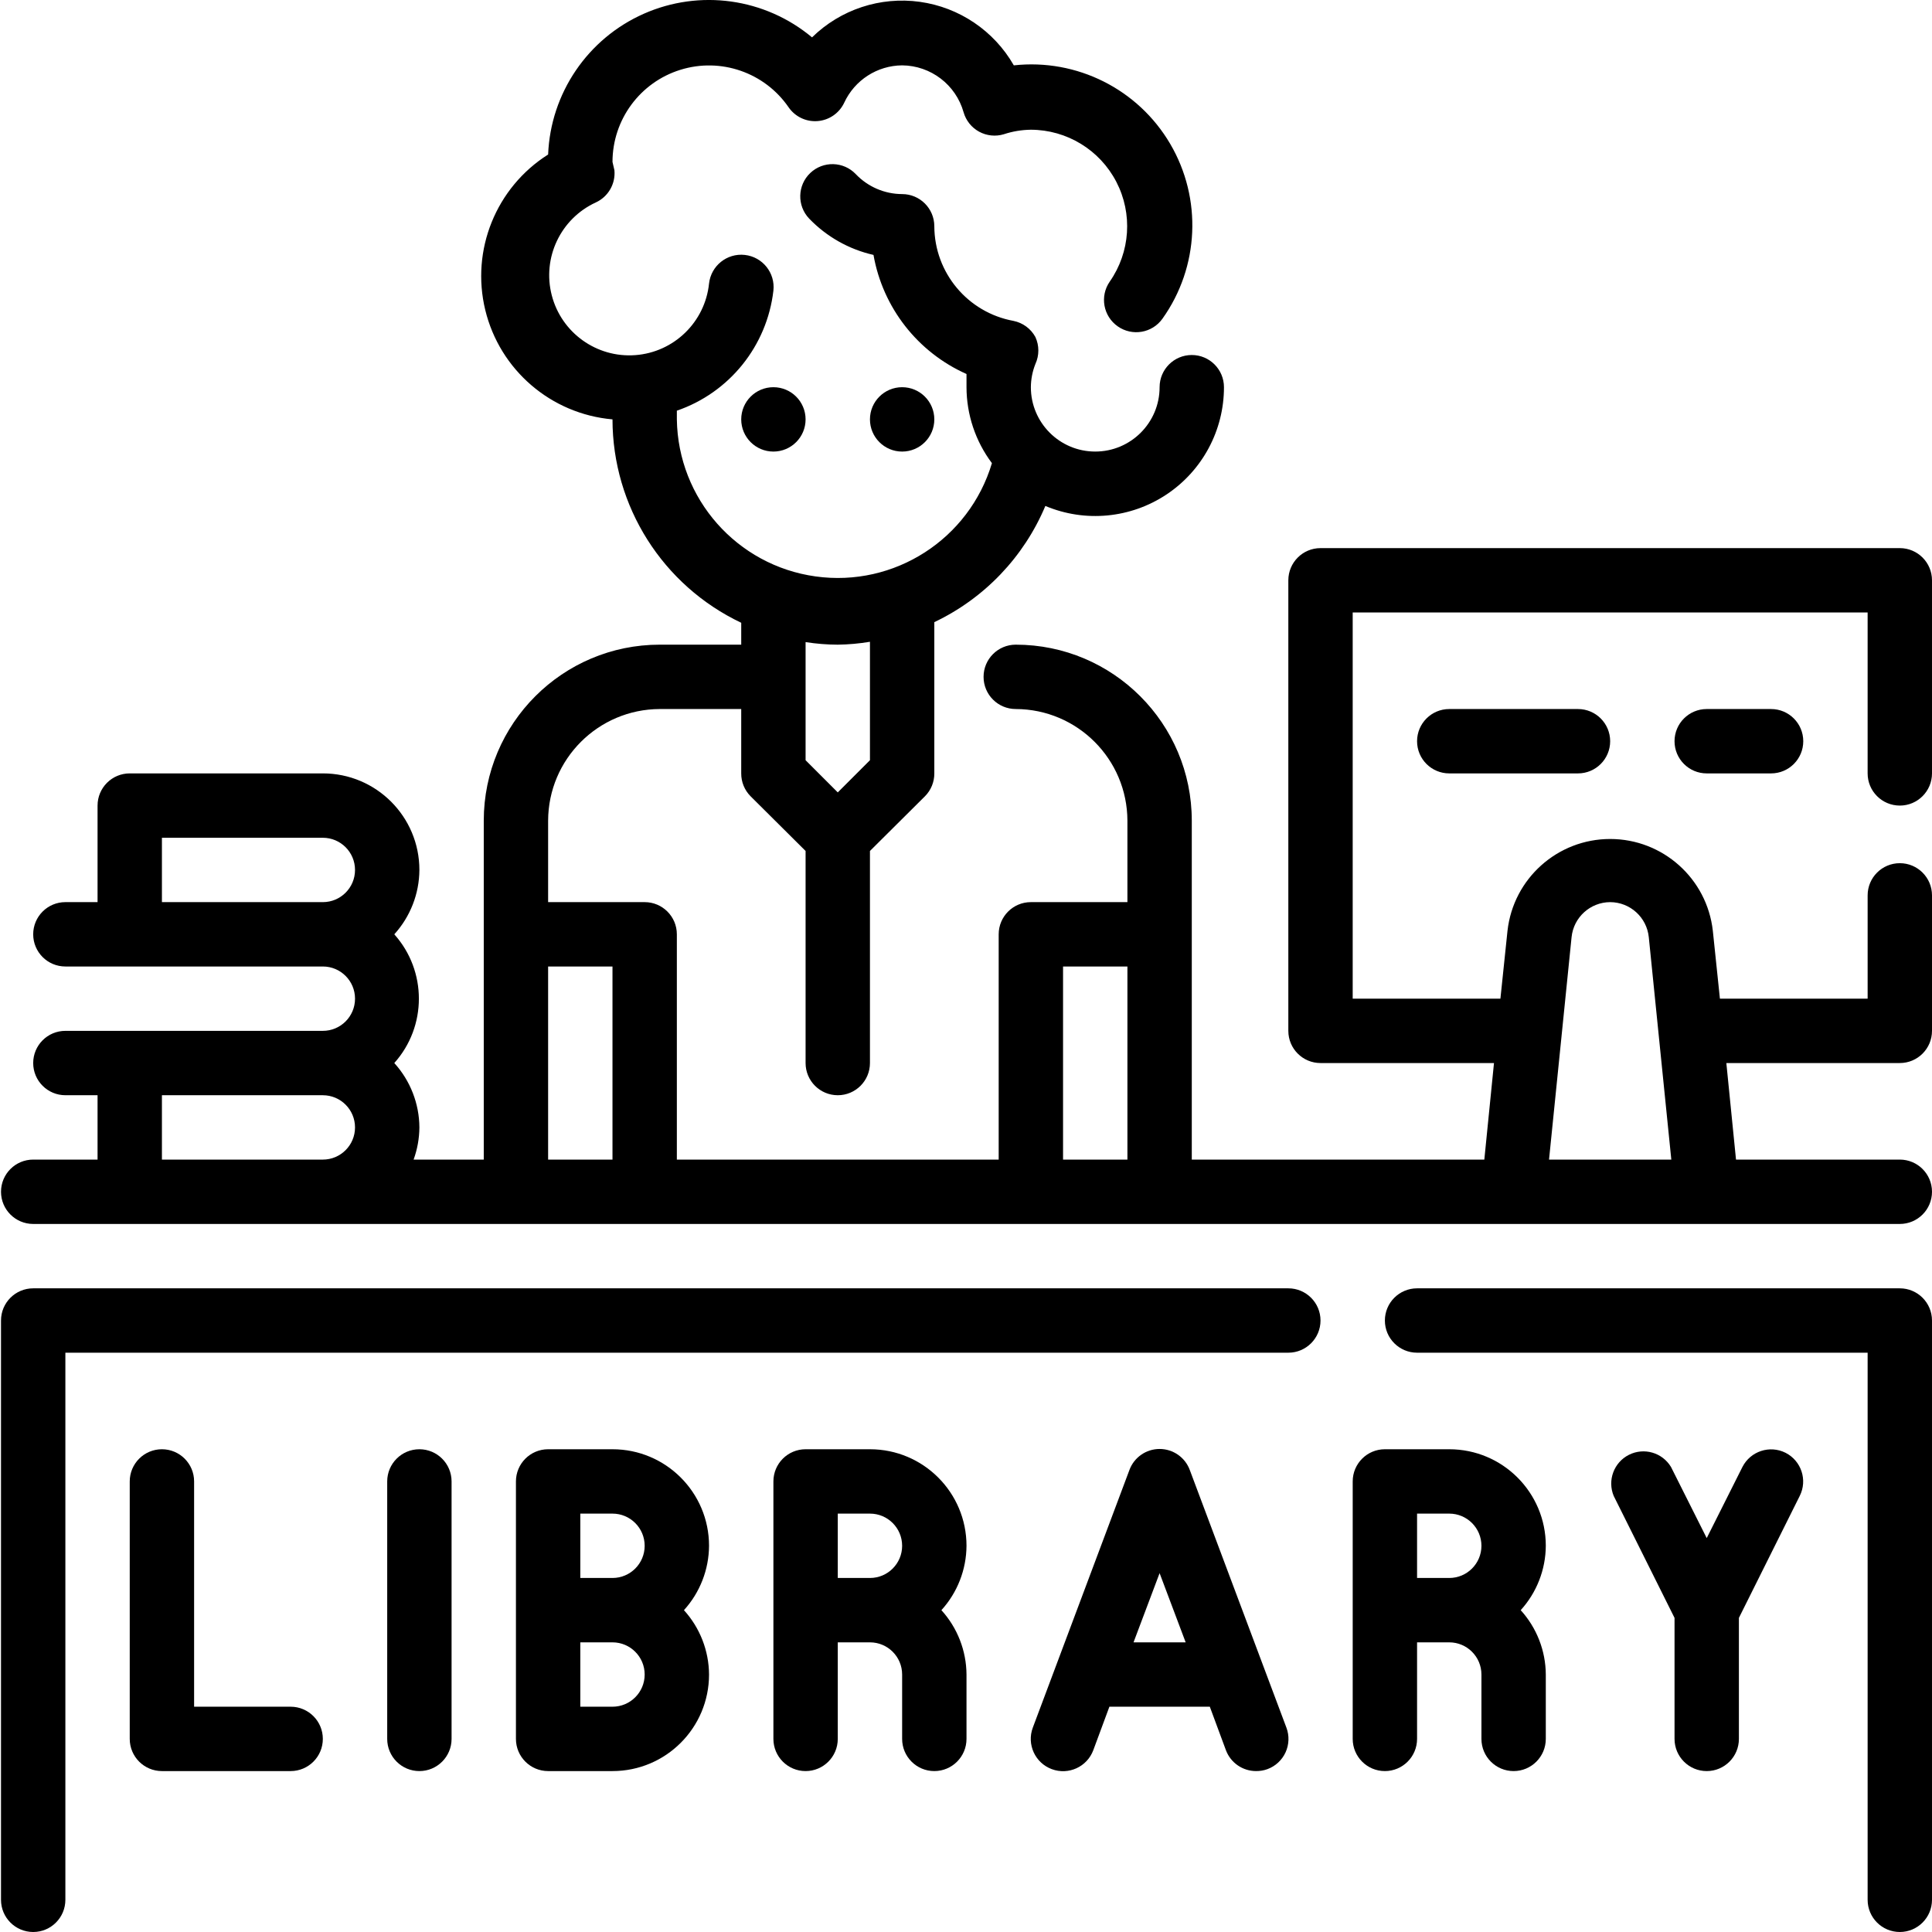 <svg height="480pt" viewBox="0 0 480 480.251" width="480pt" xmlns="http://www.w3.org/2000/svg"><path d="m232.125 104.25c0 4.418-3.582 8-8 8s-8-3.582-8-8 3.582-8 8-8 8 3.582 8 8zm0 0"/><path d="m200.125 104.25c0 4.418-3.582 8-8 8s-8-3.582-8-8 3.582-8 8-8 8 3.582 8 8zm0 0"/><path d="m360.125 176.25c-4.418 0-8 3.582-8 8s3.582 8 8 8h32c4.418 0 8-3.582 8-8s-3.582-8-8-8zm0 0"/><path d="m424.125 176.25c-4.418 0-8 3.582-8 8s3.582 8 8 8h16c4.418 0 8-3.582 8-8s-3.582-8-8-8zm0 0"/><path d="m320.125 320.25h-312c-4.418 0-8 3.582-8 8v144c0 4.418 3.582 8 8 8s8-3.582 8-8v-136h304c4.418 0 8-3.582 8-8s-3.582-8-8-8zm0 0"/><path d="m472.125 320.25h-120c-4.418 0-8 3.582-8 8s3.582 8 8 8h112v136c0 4.418 3.582 8 8 8s8-3.582 8-8v-144c0-4.418-3.582-8-8-8zm0 0"/><path d="m72.125 424.25h-24v-56c0-4.418-3.582-8-8-8s-8 3.582-8 8v64c0 4.418 3.582 8 8 8h32c4.418 0 8-3.582 8-8s-3.582-8-8-8zm0 0"/><path d="m104.125 360.25c-4.418 0-8 3.582-8 8v64c0 4.418 3.582 8 8 8s8-3.582 8-8v-64c0-4.418-3.582-8-8-8zm0 0"/><path d="m152.125 360.25h-16c-4.418 0-8 3.582-8 8v64c0 4.418 3.582 8 8 8h16c13.254 0 24-10.742 24-24-.035-5.918-2.258-11.617-6.238-16 3.98-4.379 6.203-10.078 6.238-16 0-13.254-10.746-24-24-24zm-8 16h8c4.418 0 8 3.582 8 8s-3.582 8-8 8h-8zm8 48h-8v-16h8c4.418 0 8 3.582 8 8s-3.582 8-8 8zm0 0"/><path d="m216.125 360.25h-16c-4.418 0-8 3.582-8 8v64c0 4.418 3.582 8 8 8s8-3.582 8-8v-24h8c4.418 0 8 3.582 8 8v16c0 4.418 3.582 8 8 8s8-3.582 8-8v-16c-.035-5.918-2.258-11.617-6.238-16 3.98-4.379 6.203-10.078 6.238-16 0-13.254-10.746-24-24-24zm-8 32v-16h8c4.418 0 8 3.582 8 8s-3.582 8-8 8zm0 0"/><path d="m295.645 365.453c-1.148-3.164-4.152-5.273-7.52-5.273-3.363 0-6.371 2.109-7.52 5.273l-24 64c-1.547 4.152.566 8.773 4.719 10.316 4.156 1.547 8.773-.566 10.32-4.719l4-10.801h24.961l4 10.801c1.172 3.137 4.172 5.211 7.52 5.199.957.008 1.902-.152 2.801-.48 2-.734 3.621-2.238 4.508-4.176.883-1.938.961-4.148.211-6.141zm-14 42.797 6.48-17.199 6.48 17.199zm0 0"/><path d="m360.125 360.25h-16c-4.418 0-8 3.582-8 8v64c0 4.418 3.582 8 8 8s8-3.582 8-8v-24h8c4.418 0 8 3.582 8 8v16c0 4.418 3.582 8 8 8s8-3.582 8-8v-16c-.035-5.918-2.258-11.617-6.238-16 3.98-4.379 6.203-10.078 6.238-16 0-13.254-10.746-24-24-24zm-8 32v-16h8c4.418 0 8 3.582 8 8s-3.582 8-8 8zm0 0"/><path d="m443.727 361.133c-3.934-1.977-8.723-.402-10.723 3.52l-8.879 17.68-8.879-17.68c-2.16-3.59-6.727-4.906-10.465-3.016s-5.387 6.348-3.777 10.215l15.121 30.32v30.078c0 4.418 3.582 8 8 8s8-3.582 8-8v-30.078l15.121-30.32c1.977-3.934.402-8.723-3.52-10.719zm0 0"/><path d="m472.125 200.25c4.418 0 8-3.582 8-8v-48c0-4.418-3.582-8-8-8h-144c-4.418 0-8 3.582-8 8v112c0 4.418 3.582 8 8 8h43.121l-2.402 24h-72.719v-84.238c0-24.168-19.59-43.762-43.758-43.762-4.418 0-8 3.582-8 8s3.582 8 8 8c15.312.047 27.715 12.449 27.758 27.762v20.238h-24c-4.418 0-8 3.582-8 8v56h-80v-56c0-4.418-3.582-8-8-8h-24v-20.238c.043-15.312 12.449-27.715 27.762-27.762h20.238v16c-.012 2.129.824 4.172 2.32 5.68l13.68 13.602v52.719c0 4.418 3.582 8 8 8s8-3.582 8-8v-52.719l13.68-13.602c1.5-1.508 2.332-3.551 2.32-5.68v-37.598c12.438-5.906 22.266-16.188 27.602-28.883 9.883 4.156 21.188 3.086 30.117-2.852 8.926-5.934 14.289-15.945 14.281-26.668 0-4.418-3.582-8-8-8s-8 3.582-8 8c0 8.836-7.164 16-16 16s-16-7.164-16-16c.016-1.973.395-3.926 1.121-5.758.984-2.133.984-4.59 0-6.723-1.133-2.07-3.125-3.531-5.441-4-11.367-2.078-19.637-11.961-19.68-23.52 0-4.418-3.582-8-8-8-4.355-.016-8.516-1.805-11.52-4.957-3.047-3.203-8.117-3.332-11.32-.281-3.203 3.047-3.328 8.117-.281 11.32 4.336 4.512 9.898 7.656 16 9.039 2.309 13.098 10.973 24.191 23.121 29.602v3.277c.012 6.812 2.23 13.438 6.32 18.883-5.656 18.918-24.27 30.879-43.828 28.16-19.559-2.715-34.207-19.297-34.492-39.043v-2.16c13.078-4.496 22.41-16.102 24-29.84.488-4.418-2.699-8.395-7.121-8.879-4.418-.484-8.391 2.703-8.879 7.121-1.004 9.582-8.719 17.07-18.324 17.789-9.609.719-18.355-5.543-20.77-14.867-2.418-9.328 2.188-19.047 10.934-23.082 3.09-1.414 4.949-4.621 4.641-8l-.48-2.082c.012-10.5 6.848-19.777 16.879-22.895 10.027-3.117 20.922.648 26.883 9.297 1.621 2.363 4.383 3.684 7.242 3.449 2.859-.23 5.375-1.973 6.598-4.57 2.598-5.617 8.207-9.234 14.398-9.281 7.125.059 13.355 4.82 15.281 11.68.59 2.051 1.973 3.777 3.84 4.801 1.883 1.031 4.105 1.262 6.16.641 2.168-.715 4.434-1.094 6.719-1.121 8.938.023 17.121 5.012 21.238 12.945 4.117 7.93 3.484 17.492-1.637 24.816-2.512 3.625-1.617 8.598 2 11.121 3.602 2.527 8.57 1.668 11.117-1.922 9.145-12.84 9.895-29.855 1.914-43.449-7.98-13.594-23.203-21.234-38.871-19.512-4.926-8.598-13.555-14.43-23.371-15.793s-19.711 1.898-26.789 8.836c-11.699-9.766-27.934-12.035-41.863-5.852-13.926 6.184-23.133 19.742-23.738 34.969-12.961 8.203-19.246 23.758-15.625 38.664 3.621 14.902 16.348 25.836 31.625 27.176.016 21.617 12.469 41.297 32 50.562v5.438h-20.238c-24.168 0-43.762 19.594-43.762 43.762v84.238h-17.438c.93-2.562 1.418-5.27 1.438-8-.035-5.918-2.258-11.617-6.238-16 8.148-9.109 8.148-22.887 0-32 3.98-4.379 6.203-10.078 6.238-16 0-13.254-10.746-24-24-24h-48c-4.418 0-8 3.582-8 8v24h-8c-4.418 0-8 3.582-8 8s3.582 8 8 8h64c4.418 0 8 3.582 8 8s-3.582 8-8 8h-64c-4.418 0-8 3.582-8 8s3.582 8 8 8h8v16h-16c-4.418 0-8 3.582-8 8s3.582 8 8 8h464c4.418 0 8-3.582 8-8s-3.582-8-8-8h-40.719l-2.402-24h43.121c4.418 0 8-3.582 8-8v-33.68c0-4.418-3.582-8-8-8s-8 3.582-8 8v25.68h-36.719l-1.762-16.879c-1.457-12.992-12.445-22.816-25.52-22.816s-24.062 9.824-25.52 22.816l-1.762 16.879h-36.719v-96h128v40c0 4.418 3.582 8 8 8zm-264-40c2.684-.035 5.355-.277 8-.719v29.441l-8 8-8-8v-29.363c2.648.418 5.32.633 8 .641zm-72 80h16v48h-16zm-96-16v-16h40c4.418 0 8 3.582 8 8s-3.582 8-8 8zm0 64v-16h40c4.418 0 8 3.582 8 8s-3.582 8-8 8zm224-48h16v48h-16zm136-16c4.961.02 9.109 3.785 9.602 8.723l5.598 55.277h-30.398l5.602-55.277c.492-4.938 4.637-8.703 9.598-8.723zm0 0"/></svg>